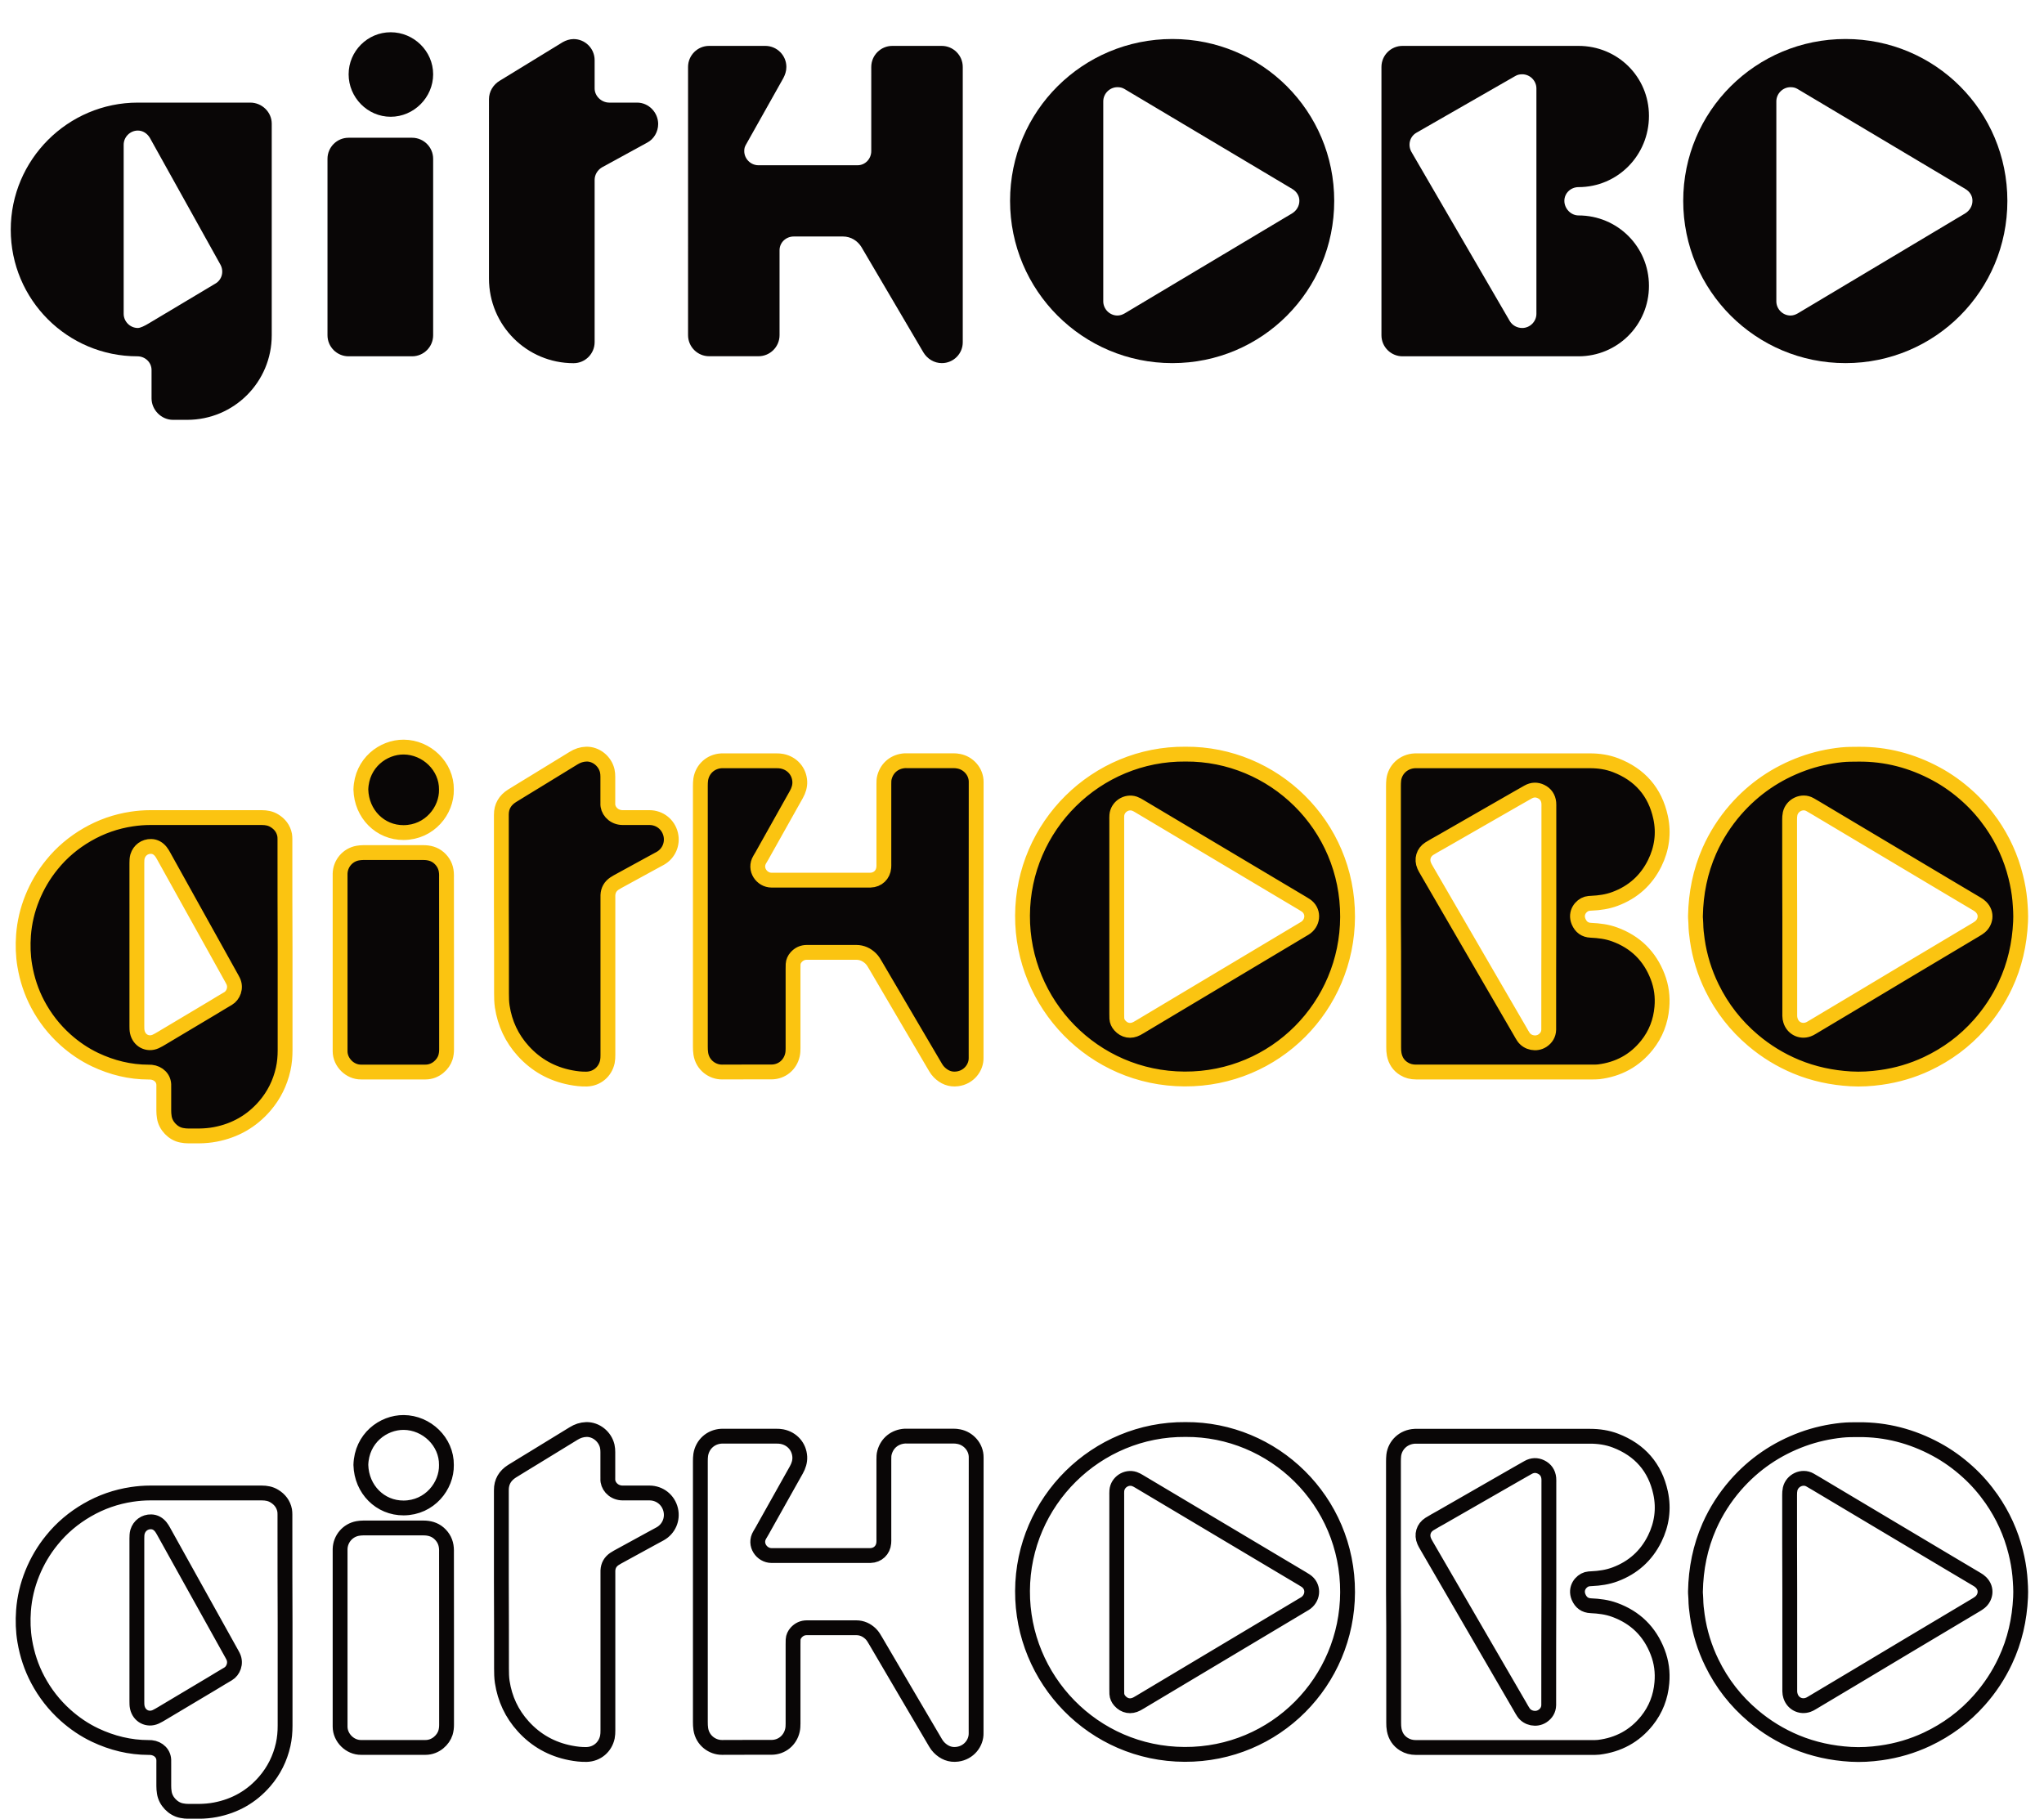<?xml version="1.0" encoding="utf-8"?>
<!-- Generator: Adobe Illustrator 18.0.0, SVG Export Plug-In . SVG Version: 6.00 Build 0)  -->
<!DOCTYPE svg PUBLIC "-//W3C//DTD SVG 1.1//EN" "http://www.w3.org/Graphics/SVG/1.1/DTD/svg11.dtd">
<svg version="1.1" id="Layer_1" xmlns="http://www.w3.org/2000/svg" xmlns:xlink="http://www.w3.org/1999/xlink" x="0px" y="0px"
	 viewBox="0 0 2756.8 2453.1" style="enable-background:new 0 0 2756.8 2453.1;" xml:space="preserve">
<style type="text/css">
	.st0{fill:none;stroke:#090606;stroke-width:20;stroke-miterlimit:10;}
	.st1{fill:none;}
	.st2{fill:#090606;}
	.st3{fill:#090606;stroke:#FBC411;stroke-width:20;stroke-miterlimit:10;}
</style>
<g>
	<path class="st0" d="M1316.5,2151.8c0,60,0,120,0,180c0,1.9-0.1,3.8,0,5.8c0.4,13.3-9.7,26.6-25.3,28.6c-9.7,1.3-17.9-2.2-24.7-9.1
		c-1.8-1.8-3.3-3.9-4.6-6.1c-12.6-21.4-25.2-42.7-37.7-64.1c-14.3-24.4-28.7-48.8-43-73.3c-2-3.4-3.9-6.9-6.9-9.8
		c-5.4-5.2-11.8-8.2-19.4-8.2c-22.2,0-44.5,0-66.7,0c-5.8,0-10.5,2.2-14.4,6.5c-2.4,2.7-3.9,5.9-4.1,9.5c-0.1,2.1-0.1,4.2-0.1,6.2
		c0,35.7,0,71.4,0,107c0,3-0.1,6.1-0.8,9.1c-3,13.5-14.3,22.9-28.2,23c-22.2,0.1-44.5-0.1-66.7,0.1c-13,0.1-26.3-9.2-28.7-24.7
		c-0.5-3.2-0.6-6.4-0.6-9.6c0-65.4,0-130.9,0-196.3c0-51.8,0-103.7,0-155.5c0-2.9,0.1-5.7,0.5-8.6c2.3-14.2,13.5-24.3,28-25.1
		c1.1-0.1,2.2,0,3.4,0c23.5,0,47,0,70.6,0c2.6,0,5.1,0.1,7.6,0.6c13.7,2.7,23.3,13.6,24,27.4c0.3,6.2-1.6,12-4.6,17.4
		c-4.2,7.5-8.5,15-12.7,22.6c-10.2,18.1-20.3,36.3-30.5,54.4c-2,3.6-4,7.3-6.2,10.8c-7.9,13.1,2.8,27.8,15.9,27.8c1.4,0,2.9,0,4.3,0
		c41.6,0,83.2,0,124.8,0c1.4,0,2.9,0,4.3,0c9.8-0.3,17.2-7.2,18-17.1c0.2-1.9,0.1-3.8,0.1-5.8c0-35.5,0-71,0-106.6
		c0-3.2,0-6.4,0.9-9.5c3.5-12.9,14-21.3,27.6-22.1c1-0.1,1.9,0,2.9,0c20.8,0,41.6,0,62.4,0c2.4,0,4.8,0.2,7.2,0.7
		c12.9,2.4,23.7,14,23.5,28.2c0,2.6,0,5.1,0,7.7C1316.5,2033.1,1316.5,2092.4,1316.5,2151.8z M1879.7,2241.1c0,27.5,0,55,0,82.5
		c0,3.2,0.1,6.4,0.7,9.6c1.6,8.4,5.9,15.1,13.3,19.6c4.9,3,10.2,4.3,16,4.3c30.7-0.1,61.4,0,92.1,0c48,0,96,0,144,0
		c3.5,0,7.1,0.1,10.5-0.3c26.5-3.3,48.3-15,65-35.9c11.9-14.9,18.5-32.1,20.1-51c1.3-14.2-0.5-28.1-5.7-41.5
		c-10.7-27.7-30-46.7-58-56.9c-10.3-3.8-21.1-5.1-32-5.6c-8.1-0.3-13.5-4.4-16.6-11.7c-5-12,3.3-21.7,11-24c2.2-0.6,4.4-0.7,6.6-0.8
		c10.8-0.5,21.3-2,31.5-5.8c24.2-9,42.2-25.1,53.6-48.2c9.6-19.5,12.5-40.3,7.9-61.7c-7.4-34.4-28-57.9-60.8-70.5
		c-11-4.2-22.6-5.9-34.3-5.9c-77.6,0-155.2,0-232.8,0c-1.1,0-2.2,0-3.4,0c-15.8,0.7-26.9,12.1-28.6,25.6c-0.3,2.9-0.4,5.7-0.4,8.6
		c0,58.5,0,117.1,0,175.6C1879.7,2178.4,1879.7,2209.7,1879.7,2241.1z M2088.8,2294.2c0,1.9,0,3.8,0,5.8c-0.2,6.4-3.2,11.3-8.5,14.8
		c-8.3,5.4-20,3.1-25.6-5.1c-1.6-2.4-3-4.9-4.4-7.4c-15.4-26.5-30.9-53.1-46.3-79.7c-18.3-31.5-36.6-63.1-54.9-94.6
		c-8.4-14.5-16.9-29-25.3-43.6c-1-1.8-2.1-3.6-2.9-5.5c-3.8-8.7-1.1-18,6.9-23.1c5.1-3.2,10.5-6.1,15.8-9.1
		c34.3-19.7,68.5-39.3,102.8-59c4.9-2.8,9.7-5.6,14.6-8.3c5.7-3.2,11.6-3.5,17.5-0.6c6.2,3,9.7,8.2,10.4,15.1
		c0.2,2.1,0.1,4.2,0.1,6.2c0,49.1,0,98.2,0,147.3C2088.8,2196.3,2088.8,2245.2,2088.8,2294.2z M1379.1,2145.9
		c-0.6,119.2,95.4,220,218.6,220.5c122.6,0.5,219.4-98.4,219.8-218.6c0.5-124-100.1-220.3-218.4-219.6
		C1478.7,1927.1,1379.6,2025.1,1379.1,2145.9z M1506.2,2017.4c0-2.2-0.1-4.5,0.1-6.7c0.9-11.4,12.8-19.3,23.7-15.7
		c2.3,0.8,4.4,2,6.4,3.2c18.1,10.8,36.3,21.6,54.4,32.4c43.1,25.7,86.3,51.4,129.4,77.1c12.1,7.2,24.2,14.4,36.3,21.6
		c1.5,0.9,3,1.8,4.5,2.8c10.9,7.2,10.6,22.1,0.6,29.8c-1.1,0.9-2.4,1.6-3.6,2.3c-32.1,19.2-64.2,38.4-96.4,57.6
		c-39.8,23.8-79.6,47.6-119.5,71.4c-2.9,1.7-5.7,3.5-8.7,5.1c-8.2,4.4-16.8,2.9-23-4.1c-2.4-2.7-3.9-5.9-4.1-9.5
		c-0.1-2.2-0.1-4.5-0.1-6.7c0-43.7,0-87.3,0-131C1506.2,2103.8,1506.2,2060.6,1506.2,2017.4z M2483.8,1929.2
		c-17.9,1.9-35.3,5.8-52.2,11.9c-35.6,13-65.9,33.6-90.9,62.2c-14.5,16.7-26.2,35-35.2,55.2c-12.4,28.1-18.2,57.5-18.8,88.1
		c-0.1,3.3,0.5,6.7,0.5,10.1c0.1,7.5,0.9,15,2,22.4c3.2,22.3,9.8,43.7,19.7,63.9c13.5,27.7,32.1,51.5,55.6,71.4
		c17.5,14.8,36.8,26.6,57.9,35.4c23.6,9.8,48.2,15,73.6,16.5c13.6,0.8,27.2,0,40.7-1.9c21.7-3,42.5-9.1,62.3-18.4
		c27.1-12.8,50.7-30.2,70.6-52.7c14.2-16,25.9-33.7,35-53.1c12.8-27.2,19.2-55.8,20.6-85.7c0.5-9.8-0.2-19.5-1-29.2
		c-1-10.7-2.9-21.2-5.5-31.6c-6.4-25.9-17.3-49.8-32.5-71.7c-9.4-13.4-20-25.7-32.2-36.7c-13-11.8-27.1-22-42.5-30.3
		c-32.9-17.8-67.9-26.9-104.6-26.6C2498.9,1928.4,2491.4,1928.4,2483.8,1929.2z M2413.7,2016.6c0-2.7,0.1-5.4,0.7-8.1
		c2.6-11.6,16.3-18.2,26.8-12.2c6,3.4,11.9,7,17.8,10.5c25.3,15.1,50.5,30.2,75.8,45.2c31.6,18.8,63.2,37.7,94.8,56.5
		c12.2,7.3,24.4,14.6,36.7,21.8c1.9,1.1,3.8,2.4,5.4,4c9.1,9,6,21.1-1.4,27c-1.6,1.3-3.4,2.4-5.2,3.5
		c-30.9,18.5-61.8,36.9-92.7,55.3c-22.8,13.6-45.6,27.3-68.3,40.9c-20.2,12.1-40.4,24.1-60.5,36.1c-1.6,1-3.3,1.9-5.1,2.5
		c-10.1,3.5-20.5-1.9-23.6-12.1c-0.6-2-1-4-1-6.1c0-1.8,0-3.5,0-5.3c0-42.9,0-85.7,0-128.6C2413.7,2104,2413.7,2060.3,2413.7,2016.6
		z M384.3,2060.2c0-5.8,0-11.5,0-17.3c0-1.9-0.1-3.9-0.4-5.7c-1.7-8.5-6.6-14.8-13.9-19.2c-5.2-3.2-10.9-4.2-17-4.2
		c-50.2,0.1-100.4,0.1-150.7,0c-8.2,0-16.3,0.7-24.4,1.9c-21.4,3.2-41.5,10.2-60.3,21.1c-18.3,10.6-34.3,24-47.6,40.5
		c-11.1,13.6-19.9,28.6-26.5,44.9c-6.5,16.1-10.5,32.9-11.8,50.2c-1,13.7-0.6,27.5,1.7,41.1c3.1,18.3,8.8,35.7,17.5,52.1
		c9.7,18.3,22.2,34.3,37.6,48.1c12,10.7,25.2,19.7,39.7,26.6c22.8,10.8,46.9,16.8,72.3,16.8c1.1,0,2.2,0,3.4,0.1
		c9.8,1,17.5,8.2,17,18.5c-0.1,1.4,0,2.9,0,4.3c0,9.6,0,19.2,0,28.8c0,3.1,0.2,6.1,0.7,9.1c1.7,11.7,11.9,22.3,23.5,24.4
		c3,0.6,6,0.9,9.1,0.9c4.8-0.1,9.6,0.1,14.4,0c7.4-0.1,14.7-0.7,21.9-2.1c26.5-5.1,48.8-17.7,66.5-38.2
		c12.5-14.5,20.7-31.1,24.9-49.7c1.9-8.5,2.6-17,2.6-25.7c-0.1-46.1,0-92.1,0-138.2C384.3,2146.2,384.3,2103.2,384.3,2060.2z
		 M184.6,2075.1c0-3,0.1-6.1,0.9-9c2.5-8.3,9.8-13.6,18.3-13.4c5.5,0.1,9.8,2.8,13.1,6.9c1.4,1.7,2.5,3.7,3.6,5.6
		c12,21.5,23.9,43.1,35.9,64.6c12,21.5,24,43,35.9,64.5c6.8,12.2,13.5,24.3,20.3,36.5c0.6,1.1,1.2,2.3,1.8,3.4
		c4.6,9.4,0,19.7-6.7,23.6c-7.1,4.1-14,8.4-21,12.6c-22.8,13.6-45.6,27.2-68.4,40.8c-2.7,1.6-5.5,3.3-8.4,4.6
		c-10.8,4.8-22.2-1.2-24.7-12.8c-0.6-2.7-0.6-5.4-0.6-8.1c0-36.5,0-72.9,0-109.4C184.6,2148.6,184.6,2111.9,184.6,2075.1z
		 M676.4,2250.5c0,6.1,0.1,12.1,1,18.2c3.5,22.8,12.8,42.8,28.3,59.9c17.2,19,38.5,30.9,63.7,35.8c7.2,1.4,14.5,2.3,21.9,2.1
		c13.9-0.4,25-9.9,27.9-23.4c0.6-3,0.7-6,0.7-9.1c0-69.8,0-139.5,0-209.3c0-2.1-0.1-4.2,0-6.2c0.3-6.7,3.2-11.9,8.8-15.7
		c1.3-0.9,2.7-1.7,4.1-2.5c15.3-8.4,30.6-16.7,45.9-25.1c3.9-2.1,7.9-4.2,11.8-6.4c11.5-6.5,17.1-19.5,14.1-32.3
		c-3.2-13.4-14.7-22.6-28.5-22.7c-11.2-0.1-22.4,0-33.6,0c-1.6,0-3.2,0.1-4.8-0.1c-11.3-1.1-18.4-10.4-17.9-19c0.1-1.4,0-2.9,0-4.3
		c0-10.6,0-21.1,0-31.7c0-2.7-0.2-5.4-0.8-8.1c-3.1-13-15.1-22.7-28.2-22.4c-6.3,0.2-11.9,2.1-17.2,5.4
		c-17.4,10.7-34.9,21.4-52.4,32.1c-10.2,6.3-20.5,12.4-30.7,18.8c-9.3,5.9-14.4,14.3-14.3,25.5c0,1.8,0,3.5,0,5.3
		c0,39.7,0,79.4,0,119C676.4,2173.1,676.4,2211.8,676.4,2250.5z M602.2,2094.2c0-1.9,0.1-3.8-0.1-5.8c-0.6-8.2-4-15-10.2-20.4
		c-6-5.2-13.2-7-20.9-7c-27,0-54.1,0-81.1,0c-2.6,0-5.1,0.3-7.6,0.7c-13.4,2.5-23.2,14-23.6,27.7c0,1.6,0,3.2,0,4.8
		c0,76.6,0,153.2,0,229.9c0,1.6,0,3.2,0,4.8c0,15.2,13.4,28.3,28.3,28.1c5,0,9.9,0,14.9,0c24,0,48,0,72,0c13.8,0,24-10.4,26.9-19.7
		c1.1-3.6,1.5-7.2,1.5-10.9c0-39,0-78.1,0-117.1C602.2,2171,602.2,2132.6,602.2,2094.2z M544.5,1918.7
		c-27.6-0.2-56.8,21.3-57.8,57.3c0.9,33,26.1,58.2,57.7,58c35.2-0.2,58.2-29.8,57.7-57.9C602.5,1944.5,575.3,1918.9,544.5,1918.7z"
		/>
	<g>
		<rect x="0" y="62" class="st1" width="2756.8" height="557.4"/>
		<path class="st2" d="M252.4,566.3h-19.1c-15.6,0-28.9-13.3-28.9-29v-38.2c0-10.4-8.7-18.5-19.1-18.5
			c-94.4,0-170.8-76.4-170.8-170.8s77-171.4,171.4-171.4h151.7c15.6,0,28.9,12.7,28.9,28.4v285.4
			C366.5,515.3,315.6,566.3,252.4,566.3z M202.1,185.9c-3.5-5.8-9.3-9.8-16.2-9.8c-10.4,0-19.1,8.7-19.1,19.1v228.1
			c0,10.4,8.7,19.1,19.1,19.1c3.5,0,9.3-2.9,15.1-6.4l89.2-53.3c9.3-5.2,12.2-16.8,6.9-26.1L202.1,185.9z"/>
		<path class="st2" d="M555.8,480.6h-85.7c-15.6,0-28.4-12.7-28.4-28.4v-238c0-15.6,12.7-28.4,28.4-28.4h85.7
			c15.6,0,28.4,12.7,28.4,28.4v238C584.2,467.8,571.5,480.6,555.8,480.6z M526.9,157.5c-31.3,0-56.7-26.1-56.7-57.3
			s25.5-56.7,56.7-56.7c31.3,0,57.3,25.5,57.3,56.7S558.2,157.5,526.9,157.5z"/>
		<path class="st2" d="M659.5,133.8c0-10.4,5.8-19.7,14.5-24.9l85.1-52.1c4.1-2.3,9.3-4.1,14.5-4.1c15.6,0,28.4,12.7,28.4,28.4v38.2
			c0,10.4,9.3,19.1,19.7,19.1h37.6c15.6,0,28.4,13.3,28.4,28.9c0,10.4-5.8,20.3-14.5,24.9l-61.4,33.6c-5.8,3.5-9.8,9.8-9.8,16.8
			v218.9c0,15.6-12.7,28.4-28.4,28.4c-63.1,0-114.1-51-114.1-114.1V133.8z"/>
		<path class="st2" d="M1270.3,489.8c-10.4,0-19.7-5.8-24.9-14.5L1162,333.5c-5.2-8.7-14.5-14.5-24.9-14.5h-66.6
			c-10.4,0-19.1,8.1-19.1,18.5v114.6c0,15.6-12.7,28.4-28.4,28.4h-66.6c-15.6,0-28.4-12.7-28.4-28.4V90.3
			c0-15.6,12.7-28.4,28.4-28.4h75.8c15.6,0,28.4,12.7,28.4,28.4c0,5.8-1.7,10.4-4.1,15.1l-50.4,89.7c-1.7,2.9-2.3,5.2-2.3,8.7
			c0,10.4,8.7,19.1,19.1,19.1h133.7c10.4,0,18.5-8.7,18.5-19.1V90.3c0-15.6,12.7-28.4,28.4-28.4h66.6c15.6,0,28.4,12.7,28.4,28.4
			v371.1C1298.7,477.1,1285.9,489.8,1270.3,489.8z"/>
		<path class="st2" d="M1581.2,489.8c-121,0-218.9-97.8-218.9-218.9c0-121,97.9-218.3,218.9-218.3S1799.5,150,1799.5,271
			C1799.5,392,1702.2,489.8,1581.2,489.8z M1742.8,254.8l-226.4-134.9c-2.9-1.7-5.8-2.3-9.3-2.3c-10.4,0-19.1,8.7-19.1,19.1v269.8
			c0,10.4,8.7,19.1,19.1,19.1c3.5,0,6.9-1.2,9.8-2.9l225.8-134.9c5.8-3.5,9.8-9.8,9.8-16.8C1752.6,264,1748.6,258.2,1742.8,254.8z"
			/>
		<path class="st2" d="M2129,480.6h-237.4c-15.6,0-28.4-12.7-28.4-28.4V90.3c0-15.6,12.7-28.4,28.4-28.4H2129
			c52.7,0,95,41.7,95,94.4c0,53.3-42.3,96.1-95,96.1c-10.4,0-19.1,8.1-19.1,18.5s8.7,19.7,19.1,19.7c52.7,0,95,42.3,95,95
			S2181.6,480.6,2129,480.6z M2072.2,119.3c0-10.4-8.7-19.1-19.1-19.1c-3.5,0-6.4,0.6-9.3,2.3l-133.2,76.4
			c-9.3,5.2-12.2,16.8-6.9,26.1l132.6,228.1c3.5,5.8,9.8,9.3,16.8,9.3c10.4,0,19.1-8.7,19.1-19.1V119.3z"/>
		<path class="st2" d="M2489.1,489.8c-121,0-218.9-97.8-218.9-218.9c0-121,97.9-218.3,218.9-218.3S2707.4,150,2707.4,271
			C2707.4,392,2610.1,489.8,2489.1,489.8z M2650.6,254.8l-226.4-134.9c-2.9-1.7-5.8-2.3-9.3-2.3c-10.4,0-19.1,8.7-19.1,19.1v269.8
			c0,10.4,8.7,19.1,19.1,19.1c3.5,0,6.9-1.2,9.8-2.9l225.8-134.9c5.8-3.5,9.8-9.8,9.8-16.8C2660.5,264,2656.4,258.2,2650.6,254.8z"
			/>
	</g>
	<path class="st3" d="M1316.5,1240.8c0,60,0,120,0,180c0,1.9-0.1,3.8,0,5.8c0.4,13.3-9.7,26.6-25.3,28.6c-9.7,1.3-17.9-2.2-24.7-9.1
		c-1.8-1.8-3.3-3.9-4.6-6.1c-12.6-21.4-25.2-42.7-37.7-64.1c-14.3-24.4-28.7-48.8-43-73.3c-2-3.4-3.9-6.9-6.9-9.8
		c-5.4-5.2-11.8-8.2-19.4-8.2c-22.2,0-44.5,0-66.7,0c-5.8,0-10.5,2.2-14.4,6.5c-2.4,2.7-3.9,5.9-4.1,9.5c-0.1,2.1-0.1,4.2-0.1,6.2
		c0,35.7,0,71.4,0,107c0,3-0.1,6.1-0.8,9.1c-3,13.5-14.3,22.9-28.2,23c-22.2,0.1-44.5-0.1-66.7,0.1c-13,0.1-26.3-9.2-28.7-24.7
		c-0.5-3.2-0.6-6.4-0.6-9.6c0-65.4,0-130.9,0-196.3c0-51.8,0-103.7,0-155.5c0-2.9,0.1-5.7,0.5-8.6c2.3-14.2,13.5-24.3,28-25.1
		c1.1-0.1,2.2,0,3.4,0c23.5,0,47,0,70.6,0c2.6,0,5.1,0.1,7.6,0.6c13.7,2.7,23.3,13.6,24,27.4c0.3,6.2-1.6,12-4.6,17.4
		c-4.2,7.5-8.5,15-12.7,22.6c-10.2,18.1-20.3,36.3-30.5,54.4c-2,3.6-4,7.3-6.2,10.8c-7.9,13.1,2.8,27.8,15.9,27.8c1.4,0,2.9,0,4.3,0
		c41.6,0,83.2,0,124.8,0c1.4,0,2.9,0,4.3,0c9.8-0.3,17.2-7.2,18-17.1c0.2-1.9,0.1-3.8,0.1-5.8c0-35.5,0-71,0-106.6
		c0-3.2,0-6.4,0.9-9.5c3.5-12.9,14-21.3,27.6-22.1c1-0.1,1.9,0,2.9,0c20.8,0,41.6,0,62.4,0c2.4,0,4.8,0.2,7.2,0.7
		c12.9,2.4,23.7,14,23.5,28.2c0,2.6,0,5.1,0,7.7C1316.5,1122.1,1316.5,1181.4,1316.5,1240.8z M1879.7,1330.1c0,27.5,0,55,0,82.5
		c0,3.2,0.1,6.4,0.7,9.5c1.6,8.4,5.9,15.1,13.3,19.6c4.9,3,10.2,4.3,16,4.3c30.7-0.1,61.4,0,92.1,0c48,0,96,0,144,0
		c3.5,0,7.1,0.1,10.5-0.3c26.5-3.3,48.3-15,65-35.9c11.9-14.9,18.5-32.1,20.1-51c1.3-14.2-0.5-28.1-5.7-41.5
		c-10.7-27.7-30-46.7-58-56.9c-10.3-3.8-21.1-5.1-32-5.6c-8.1-0.3-13.5-4.4-16.6-11.7c-5-12,3.3-21.7,11-24c2.2-0.6,4.4-0.7,6.6-0.8
		c10.8-0.5,21.3-2,31.5-5.8c24.2-9,42.2-25.1,53.6-48.2c9.6-19.5,12.5-40.3,7.9-61.7c-7.4-34.4-28-57.9-60.8-70.5
		c-11-4.2-22.6-5.9-34.3-5.9c-77.6,0-155.2,0-232.8,0c-1.1,0-2.2,0-3.4,0c-15.8,0.7-26.9,12.1-28.6,25.6c-0.3,2.9-0.4,5.7-0.4,8.6
		c0,58.5,0,117.1,0,175.6C1879.7,1267.4,1879.7,1298.7,1879.7,1330.1z M2088.8,1383.1c0,1.9,0,3.8,0,5.8c-0.2,6.4-3.2,11.3-8.5,14.8
		c-8.3,5.4-20,3.1-25.6-5.1c-1.6-2.4-3-4.9-4.4-7.4c-15.4-26.5-30.9-53.1-46.3-79.7c-18.3-31.5-36.6-63.1-54.9-94.6
		c-8.4-14.5-16.9-29-25.3-43.6c-1-1.8-2.1-3.6-2.9-5.5c-3.8-8.7-1.1-18,6.9-23.1c5.1-3.2,10.5-6.1,15.8-9.1
		c34.3-19.7,68.5-39.3,102.8-59c4.9-2.8,9.7-5.6,14.6-8.3c5.7-3.2,11.6-3.5,17.5-0.6c6.2,3,9.7,8.2,10.4,15.1
		c0.2,2.1,0.1,4.2,0.1,6.2c0,49.1,0,98.2,0,147.3C2088.8,1285.2,2088.8,1334.2,2088.8,1383.1z M1379.1,1234.9
		c-0.6,119.2,95.4,220,218.6,220.5c122.6,0.5,219.4-98.4,219.8-218.6c0.5-124-100.1-220.3-218.4-219.6
		C1478.7,1016.1,1379.6,1114.1,1379.1,1234.9z M1506.2,1106.4c0-2.2-0.1-4.5,0.1-6.7c0.9-11.4,12.8-19.3,23.7-15.7
		c2.3,0.8,4.4,2,6.4,3.2c18.1,10.8,36.3,21.6,54.4,32.4c43.1,25.7,86.3,51.4,129.4,77.1c12.1,7.2,24.2,14.4,36.3,21.6
		c1.5,0.9,3,1.8,4.5,2.8c10.9,7.2,10.6,22.1,0.6,29.8c-1.1,0.9-2.4,1.6-3.6,2.3c-32.1,19.2-64.2,38.4-96.4,57.6
		c-39.8,23.8-79.6,47.6-119.5,71.4c-2.9,1.7-5.7,3.5-8.7,5.1c-8.2,4.4-16.8,2.9-23-4.1c-2.4-2.7-3.9-5.9-4.1-9.5
		c-0.1-2.2-0.1-4.5-0.1-6.7c0-43.7,0-87.3,0-131C1506.2,1192.8,1506.2,1149.6,1506.2,1106.4z M2483.8,1018.1
		c-17.9,1.9-35.3,5.8-52.2,11.9c-35.6,13-65.9,33.6-90.9,62.2c-14.5,16.7-26.2,35-35.2,55.2c-12.4,28.1-18.2,57.5-18.8,88.1
		c-0.1,3.3,0.5,6.7,0.5,10.1c0.1,7.5,0.9,15,2,22.4c3.2,22.3,9.8,43.7,19.7,63.9c13.5,27.7,32.1,51.5,55.6,71.4
		c17.5,14.8,36.8,26.6,57.9,35.4c23.6,9.8,48.2,15,73.6,16.5c13.6,0.8,27.2,0,40.7-1.9c21.7-3,42.5-9.1,62.3-18.4
		c27.1-12.8,50.7-30.2,70.6-52.7c14.2-16,25.9-33.7,35-53.1c12.8-27.2,19.2-55.8,20.6-85.7c0.5-9.8-0.2-19.5-1-29.2
		c-1-10.7-2.9-21.2-5.5-31.6c-6.4-25.9-17.3-49.8-32.5-71.7c-9.4-13.4-20-25.7-32.2-36.7c-13-11.8-27.1-22-42.5-30.3
		c-32.9-17.8-67.9-26.9-104.6-26.6C2498.9,1017.4,2491.4,1017.3,2483.8,1018.1z M2413.7,1105.6c0-2.7,0.1-5.4,0.7-8.1
		c2.6-11.6,16.3-18.2,26.8-12.2c6,3.4,11.9,7,17.8,10.5c25.3,15.1,50.5,30.2,75.8,45.2c31.6,18.8,63.2,37.7,94.8,56.5
		c12.2,7.3,24.4,14.6,36.7,21.8c1.9,1.1,3.8,2.4,5.4,4c9.1,9,6,21.1-1.4,27c-1.6,1.3-3.4,2.4-5.2,3.5
		c-30.9,18.5-61.8,36.9-92.7,55.3c-22.8,13.6-45.6,27.3-68.3,40.9c-20.2,12.1-40.4,24.1-60.5,36.1c-1.6,1-3.3,1.9-5.1,2.5
		c-10.1,3.5-20.5-1.9-23.6-12.1c-0.6-2-1-4-1-6.1c0-1.8,0-3.5,0-5.3c0-42.9,0-85.7,0-128.6
		C2413.7,1192.9,2413.7,1149.3,2413.7,1105.6z M384.3,1149.2c0-5.8,0-11.5,0-17.3c0-1.9-0.1-3.9-0.4-5.7
		c-1.7-8.5-6.6-14.8-13.9-19.2c-5.2-3.2-10.9-4.2-17-4.2c-50.2,0.1-100.4,0.1-150.7,0c-8.2,0-16.3,0.7-24.4,1.9
		c-21.4,3.2-41.5,10.2-60.3,21.1c-18.3,10.6-34.3,24-47.6,40.5c-11.1,13.6-19.9,28.6-26.5,44.9c-6.5,16.1-10.5,32.9-11.8,50.2
		c-1,13.7-0.6,27.5,1.7,41.1c3.1,18.3,8.8,35.7,17.5,52.1c9.7,18.3,22.2,34.3,37.6,48.1c12,10.7,25.2,19.7,39.7,26.6
		c22.8,10.8,46.9,16.8,72.3,16.8c1.1,0,2.2,0,3.4,0.1c9.8,1,17.5,8.2,17,18.5c-0.1,1.4,0,2.9,0,4.3c0,9.6,0,19.2,0,28.8
		c0,3.1,0.2,6.1,0.7,9.1c1.7,11.7,11.9,22.3,23.5,24.4c3,0.6,6,0.9,9.1,0.9c4.8-0.1,9.6,0.1,14.4,0c7.4-0.1,14.7-0.7,21.9-2.1
		c26.5-5.1,48.8-17.7,66.5-38.2c12.5-14.5,20.7-31.1,24.9-49.7c1.9-8.5,2.6-17,2.6-25.7c-0.1-46.1,0-92.1,0-138.2
		C384.3,1235.2,384.3,1192.2,384.3,1149.2z M184.6,1164.1c0-3,0.1-6.1,0.9-9c2.5-8.3,9.8-13.6,18.3-13.4c5.5,0.1,9.8,2.8,13.1,6.9
		c1.4,1.7,2.5,3.7,3.6,5.6c12,21.5,23.9,43.1,35.9,64.6c12,21.5,24,43,35.9,64.5c6.8,12.2,13.5,24.3,20.3,36.5
		c0.6,1.1,1.2,2.3,1.8,3.4c4.6,9.4,0,19.7-6.7,23.6c-7.1,4.1-14,8.4-21,12.6c-22.8,13.6-45.6,27.2-68.4,40.8
		c-2.7,1.6-5.5,3.3-8.4,4.6c-10.8,4.8-22.2-1.2-24.7-12.8c-0.6-2.7-0.6-5.4-0.6-8.1c0-36.5,0-72.9,0-109.4
		C184.6,1237.6,184.6,1200.8,184.6,1164.1z M676.4,1339.5c0,6.1,0.1,12.1,1,18.2c3.5,22.8,12.8,42.8,28.3,59.9
		c17.2,19,38.5,30.9,63.7,35.8c7.2,1.4,14.5,2.3,21.9,2.1c13.9-0.4,25-9.9,27.9-23.4c0.6-3,0.7-6,0.7-9.1c0-69.8,0-139.5,0-209.3
		c0-2.1-0.1-4.2,0-6.2c0.3-6.7,3.2-11.9,8.8-15.7c1.3-0.9,2.7-1.7,4.1-2.5c15.3-8.4,30.6-16.7,45.9-25.1c3.9-2.1,7.9-4.2,11.8-6.4
		c11.5-6.5,17.1-19.5,14.1-32.3c-3.2-13.4-14.7-22.6-28.5-22.7c-11.2-0.1-22.4,0-33.6,0c-1.6,0-3.2,0.1-4.8-0.1
		c-11.3-1.1-18.4-10.4-17.9-19c0.1-1.4,0-2.9,0-4.3c0-10.6,0-21.1,0-31.7c0-2.7-0.2-5.4-0.8-8.1c-3.1-13-15.1-22.7-28.2-22.4
		c-6.3,0.2-11.9,2.1-17.2,5.4c-17.4,10.7-34.9,21.4-52.4,32.1c-10.2,6.3-20.5,12.4-30.7,18.8c-9.3,5.9-14.4,14.3-14.3,25.5
		c0,1.8,0,3.5,0,5.3c0,39.7,0,79.4,0,119C676.4,1262.1,676.4,1300.8,676.4,1339.5z M602.2,1183.2c0-1.9,0.1-3.8-0.1-5.8
		c-0.6-8.2-4-15-10.2-20.4c-6-5.2-13.2-7-20.9-7c-27,0-54.1,0-81.1,0c-2.6,0-5.1,0.3-7.6,0.7c-13.4,2.5-23.2,14-23.6,27.7
		c0,1.6,0,3.2,0,4.8c0,76.6,0,153.2,0,229.9c0,1.6,0,3.2,0,4.8c0,15.2,13.4,28.3,28.3,28.1c5,0,9.9,0,14.9,0c24,0,48,0,72,0
		c13.8,0,24-10.4,26.9-19.7c1.1-3.6,1.5-7.2,1.5-10.9c0-39,0-78.1,0-117.1C602.2,1260,602.2,1221.6,602.2,1183.2z M544.5,1007.7
		c-27.6-0.2-56.8,21.3-57.8,57.3c0.9,33,26.1,58.2,57.7,58c35.2-0.2,58.2-29.8,57.7-57.9C602.5,1033.5,575.3,1007.9,544.5,1007.7z"
		/>
</g>
<g>
</g>
<g>
</g>
<g>
</g>
<g>
</g>
<g>
</g>
<g>
</g>
<g>
</g>
<g>
</g>
<g>
</g>
<g>
</g>
<g>
</g>
<g>
</g>
<g>
</g>
<g>
</g>
<g>
</g>
</svg>
